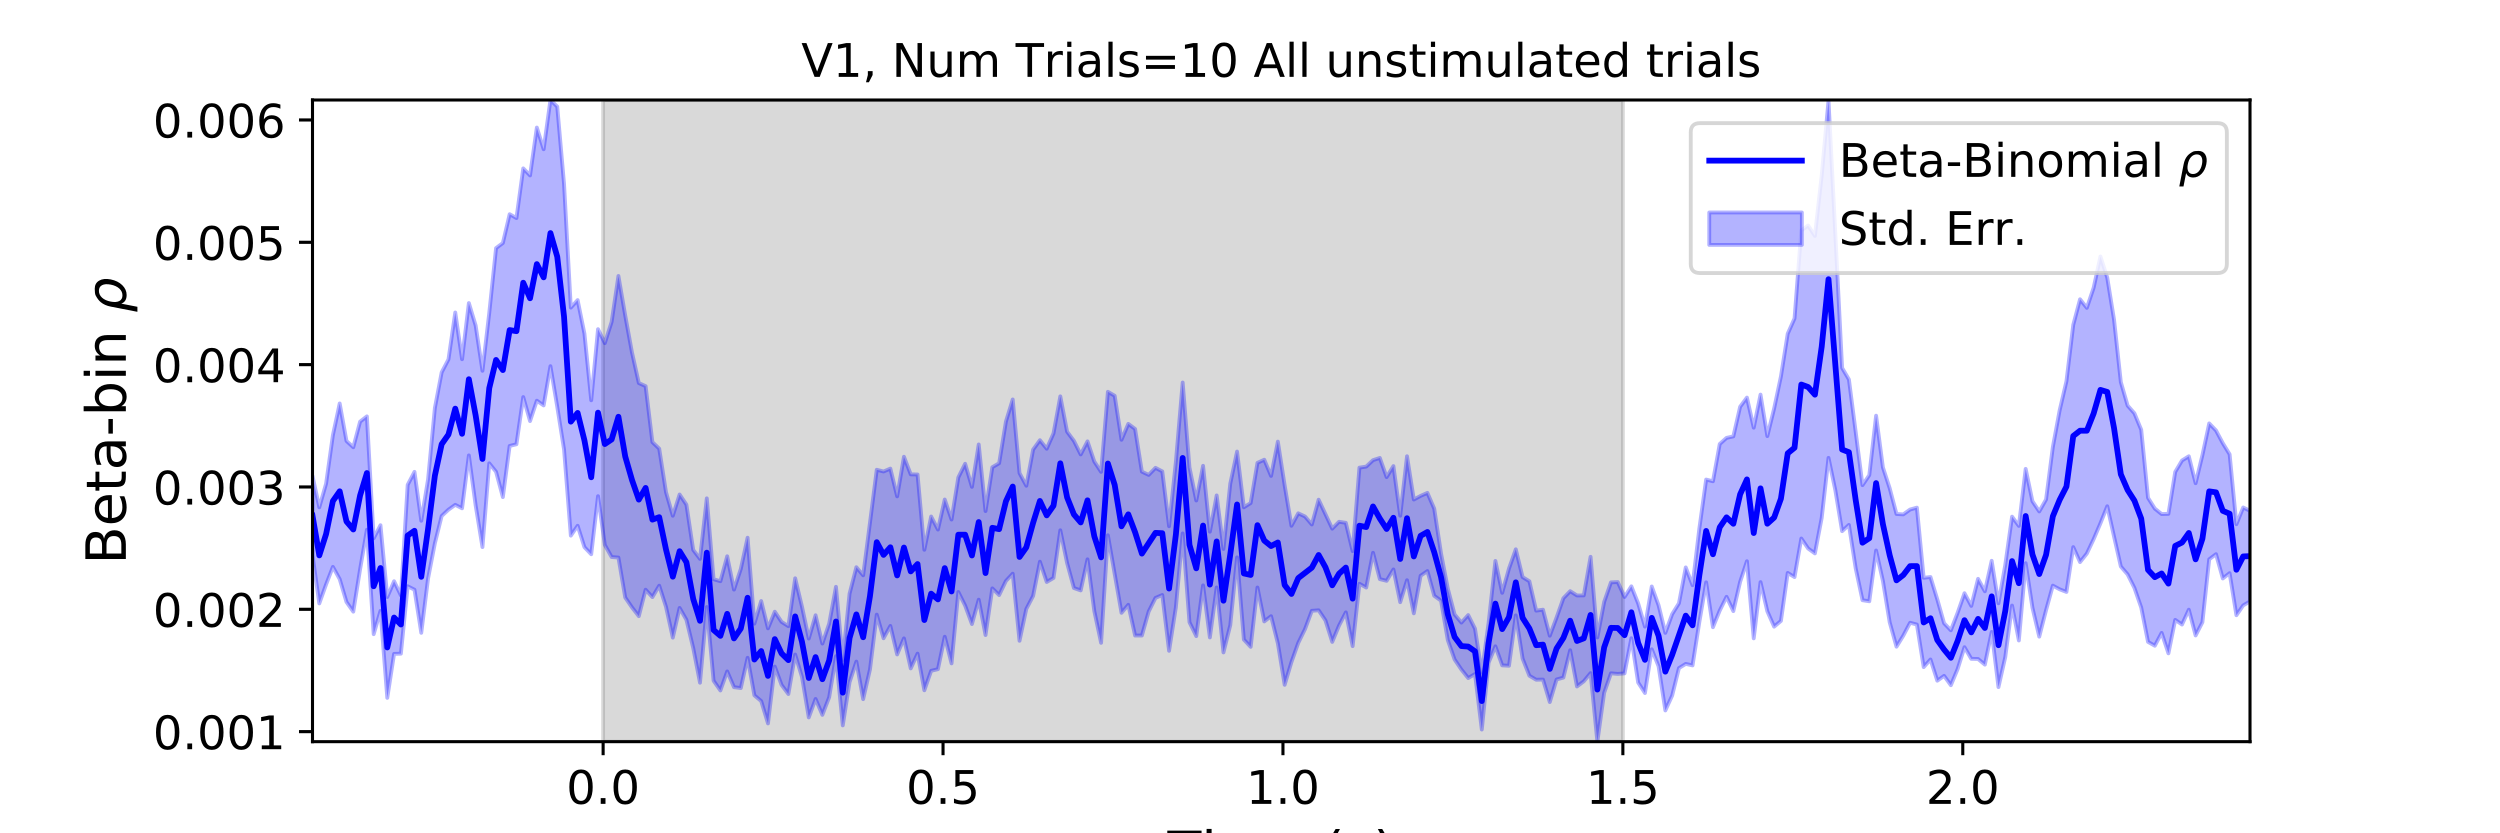 <?xml version="1.0" encoding="utf-8" standalone="no"?>
<!DOCTYPE svg PUBLIC "-//W3C//DTD SVG 1.1//EN"
  "http://www.w3.org/Graphics/SVG/1.1/DTD/svg11.dtd">
<!-- Created with matplotlib (https://matplotlib.org/) -->
<svg height="216pt" version="1.1" viewBox="0 0 648 216" width="648pt" xmlns="http://www.w3.org/2000/svg" xmlns:xlink="http://www.w3.org/1999/xlink">
 <defs>
  <style type="text/css">
*{stroke-linecap:butt;stroke-linejoin:round;}
  </style>
 </defs>
 <g id="figure_1">
  <g id="patch_1">
   <path d="M 0 216 
L 648 216 
L 648 0 
L 0 0 
z
" style="fill:#ffffff;"/>
  </g>
  <g id="axes_1">
   <g id="patch_2">
    <path d="M 81 192.24 
L 583.2 192.24 
L 583.2 25.92 
L 81 25.92 
z
" style="fill:#ffffff;"/>
   </g>
   <g id="PolyCollection_1">
    <defs>
     <path d="M 156.33 -23.76 
L 156.33 -190.08 
L 420.646 -190.08 
L 420.646 -23.76 
L 420.646 -23.76 
L 156.33 -23.76 
z
" id="m625ba9b554" style="stroke:#808080;stroke-opacity:0.3;"/>
    </defs>
    <g clip-path="url(#pb0743ddaf1)">
     <use style="fill:#808080;fill-opacity:0.3;stroke:#808080;stroke-opacity:0.3;" x="0" xlink:href="#m625ba9b554" y="216"/>
    </g>
   </g>
   <g id="PolyCollection_2">
    <defs>
     <path d="M 81 -92.626 
L 81 -72.061 
L 82.762 -59.589 
L 84.524 -64.515 
L 86.286 -69.063 
L 88.048 -65.882 
L 89.811 -59.954 
L 91.573 -57.457 
L 93.335 -68.444 
L 95.097 -78.698 
L 96.859 -51.62 
L 98.621 -57.669 
L 100.383 -35.115 
L 102.145 -46.516 
L 103.907 -46.565 
L 105.669 -64.045 
L 107.432 -63.151 
L 109.194 -51.971 
L 110.956 -66.063 
L 112.718 -75.164 
L 114.48 -82.249 
L 116.242 -83.89 
L 118.004 -85.152 
L 119.766 -84.244 
L 121.528 -97.962 
L 123.291 -84.973 
L 125.053 -74.195 
L 126.815 -95.908 
L 128.577 -93.707 
L 130.339 -87.151 
L 132.101 -100.412 
L 133.863 -100.847 
L 135.625 -113.077 
L 137.387 -106.855 
L 139.149 -112.139 
L 140.912 -110.915 
L 142.674 -121.089 
L 144.436 -110.578 
L 146.198 -99.501 
L 147.96 -77.163 
L 149.722 -79.722 
L 151.484 -74.178 
L 153.246 -72.337 
L 155.008 -87.394 
L 156.771 -74.751 
L 158.533 -71.617 
L 160.295 -71.48 
L 162.057 -61.126 
L 163.819 -58.554 
L 165.581 -56.29 
L 167.343 -63.147 
L 169.105 -61.229 
L 170.867 -64.188 
L 172.629 -58.692 
L 174.392 -50.726 
L 176.154 -58.423 
L 177.916 -55.343 
L 179.678 -48.048 
L 181.44 -39.037 
L 183.202 -58.658 
L 184.964 -39.545 
L 186.726 -37.027 
L 188.488 -41.967 
L 190.251 -37.882 
L 192.013 -37.657 
L 193.775 -45.497 
L 195.537 -35.766 
L 197.299 -34.285 
L 199.061 -28.486 
L 200.823 -43.224 
L 202.585 -38.453 
L 204.347 -36.105 
L 206.109 -46.342 
L 207.872 -40.545 
L 209.634 -30.04 
L 211.396 -34.824 
L 213.158 -30.706 
L 214.92 -35.268 
L 216.682 -45.913 
L 218.444 -27.977 
L 220.206 -39.172 
L 221.968 -44.513 
L 223.731 -34.781 
L 225.493 -42.449 
L 227.255 -56.69 
L 229.017 -50.563 
L 230.779 -53.759 
L 232.541 -46.368 
L 234.303 -50.532 
L 236.065 -42.748 
L 237.827 -46.58 
L 239.589 -37.08 
L 241.352 -42.12 
L 243.114 -42.546 
L 244.876 -50.954 
L 246.638 -44.049 
L 248.4 -62.554 
L 250.162 -59.026 
L 251.924 -54.242 
L 253.686 -60.563 
L 255.448 -51.396 
L 257.211 -63.493 
L 258.973 -61.754 
L 260.735 -65.416 
L 262.497 -67.299 
L 264.259 -49.905 
L 266.021 -58.162 
L 267.783 -61.528 
L 269.545 -70.407 
L 271.307 -65.15 
L 273.069 -66.196 
L 274.832 -78.549 
L 276.594 -70.043 
L 278.356 -63.583 
L 280.118 -62.963 
L 281.88 -71.027 
L 283.642 -57.606 
L 285.404 -49.375 
L 287.166 -77.262 
L 288.928 -67.2 
L 290.691 -57.158 
L 292.453 -59.234 
L 294.215 -51.264 
L 295.977 -51.273 
L 297.739 -57.5 
L 299.501 -61.017 
L 301.263 -61.78 
L 303.025 -47.31 
L 304.787 -58.585 
L 306.549 -77.735 
L 308.312 -54.709 
L 310.074 -51.116 
L 311.836 -64.268 
L 313.598 -50.771 
L 315.36 -63.73 
L 317.122 -46.891 
L 318.884 -53.945 
L 320.646 -71.524 
L 322.408 -50.218 
L 324.171 -48.336 
L 325.933 -63.718 
L 327.695 -54.925 
L 329.457 -56.281 
L 331.219 -49.24 
L 332.981 -38.495 
L 334.743 -44.386 
L 336.505 -49.357 
L 338.267 -52.948 
L 340.029 -57.679 
L 341.792 -57.81 
L 343.554 -55.193 
L 345.316 -49.615 
L 347.078 -53.847 
L 348.84 -57.274 
L 350.602 -48.522 
L 352.364 -64.69 
L 354.126 -63.708 
L 355.888 -72.721 
L 357.651 -65.894 
L 359.413 -65.451 
L 361.175 -68.401 
L 362.937 -59.912 
L 364.699 -65.607 
L 366.461 -57.025 
L 368.223 -66.763 
L 369.985 -67.981 
L 371.747 -61.579 
L 373.509 -60.304 
L 375.272 -50.076 
L 377.034 -45.058 
L 378.796 -42.45 
L 380.558 -40.243 
L 382.32 -41.3 
L 384.082 -26.902 
L 385.844 -44.234 
L 387.606 -48.479 
L 389.368 -43.534 
L 391.131 -43.438 
L 392.893 -56.492 
L 394.655 -45.291 
L 396.417 -40.852 
L 398.179 -39.811 
L 399.941 -39.858 
L 401.703 -34.022 
L 403.465 -39.879 
L 405.227 -40.368 
L 406.989 -47.458 
L 408.752 -38.068 
L 410.514 -39.404 
L 412.276 -41.531 
L 414.038 -23.76 
L 415.8 -36.43 
L 417.562 -41.478 
L 419.324 -41.322 
L 421.086 -41.458 
L 422.848 -50.573 
L 424.611 -39.081 
L 426.373 -36.364 
L 428.135 -47.709 
L 429.897 -43.298 
L 431.659 -31.854 
L 433.421 -35.702 
L 435.183 -42.826 
L 436.945 -43.919 
L 438.707 -43.523 
L 440.469 -54.758 
L 442.232 -65.06 
L 443.994 -53.422 
L 445.756 -57.74 
L 447.518 -61.304 
L 449.28 -57.597 
L 451.042 -65.182 
L 452.804 -70.53 
L 454.566 -50.536 
L 456.328 -65.115 
L 458.091 -57.551 
L 459.853 -53.567 
L 461.615 -55.051 
L 463.377 -67.501 
L 465.139 -66.421 
L 466.901 -76.417 
L 468.663 -73.832 
L 470.425 -72.557 
L 472.187 -81.758 
L 473.949 -97.322 
L 475.712 -88.959 
L 477.474 -78.321 
L 479.236 -79.944 
L 480.998 -68.663 
L 482.76 -60.423 
L 484.522 -60.148 
L 486.284 -73.304 
L 488.046 -65.427 
L 489.808 -54.692 
L 491.571 -48.376 
L 493.333 -51.236 
L 495.095 -54.584 
L 496.857 -54.113 
L 498.619 -43.082 
L 500.381 -45.066 
L 502.143 -39.561 
L 503.905 -40.818 
L 505.667 -38.387 
L 507.429 -42.614 
L 509.192 -48.249 
L 510.954 -45.231 
L 512.716 -45.192 
L 514.478 -43.726 
L 516.24 -52.2 
L 518.002 -37.902 
L 519.764 -45.671 
L 521.526 -59.042 
L 523.288 -49.985 
L 525.051 -70.023 
L 526.813 -58.461 
L 528.575 -50.981 
L 530.337 -57.831 
L 532.099 -64.203 
L 533.861 -63.25 
L 535.623 -62.57 
L 537.385 -74.189 
L 539.147 -70.298 
L 540.909 -72.519 
L 542.672 -76.242 
L 544.434 -80.365 
L 546.196 -84.778 
L 547.958 -76.917 
L 549.72 -69.159 
L 551.482 -67.108 
L 553.244 -63.602 
L 555.006 -58.518 
L 556.768 -49.623 
L 558.531 -48.622 
L 560.293 -51.953 
L 562.055 -46.654 
L 563.817 -55.33 
L 565.579 -54.115 
L 567.341 -57.971 
L 569.103 -51.289 
L 570.865 -54.71 
L 572.627 -71.027 
L 574.389 -72.361 
L 576.152 -66.062 
L 577.914 -67.44 
L 579.676 -56.534 
L 581.438 -59.082 
L 583.2 -60.125 
L 583.2 -83.584 
L 583.2 -83.584 
L 581.438 -84.463 
L 579.676 -80.122 
L 577.914 -98.247 
L 576.152 -101.124 
L 574.389 -104.42 
L 572.627 -106.253 
L 570.865 -98.028 
L 569.103 -90.753 
L 567.341 -97.733 
L 565.579 -96.643 
L 563.817 -93.679 
L 562.055 -82.808 
L 560.293 -82.759 
L 558.531 -84.173 
L 556.768 -86.964 
L 555.006 -104.612 
L 553.244 -108.865 
L 551.482 -110.869 
L 549.72 -116.963 
L 547.958 -133.146 
L 546.196 -144.047 
L 544.434 -149.512 
L 542.672 -141.411 
L 540.909 -136.204 
L 539.147 -138.429 
L 537.385 -131.787 
L 535.623 -117.19 
L 533.861 -109.638 
L 532.099 -100.154 
L 530.337 -86.538 
L 528.575 -83.434 
L 526.813 -86.073 
L 525.051 -94.466 
L 523.288 -79.682 
L 521.526 -82.083 
L 519.764 -69.586 
L 518.002 -59.621 
L 516.24 -70.645 
L 514.478 -62.739 
L 512.716 -65.968 
L 510.954 -58.948 
L 509.192 -62.239 
L 507.429 -57.199 
L 505.667 -52.625 
L 503.905 -54.463 
L 502.143 -60.664 
L 500.381 -66.434 
L 498.619 -66.237 
L 496.857 -84.422 
L 495.095 -83.931 
L 493.333 -82.672 
L 491.571 -82.777 
L 489.808 -89.448 
L 488.046 -94.869 
L 486.284 -108.255 
L 484.522 -92.853 
L 482.76 -90.244 
L 480.998 -104.01 
L 479.236 -117.648 
L 477.474 -120.643 
L 475.712 -155.442 
L 473.949 -189.924 
L 472.187 -170.536 
L 470.425 -154.85 
L 468.663 -157.543 
L 466.901 -156.244 
L 465.139 -133.456 
L 463.377 -129.505 
L 461.615 -118.424 
L 459.853 -110.116 
L 458.091 -102.961 
L 456.328 -113.718 
L 454.566 -105.143 
L 452.804 -112.945 
L 451.042 -110.573 
L 449.28 -102.889 
L 447.518 -102.503 
L 445.756 -100.915 
L 443.994 -91.254 
L 442.232 -91.7 
L 440.469 -79.007 
L 438.707 -64.311 
L 436.945 -68.927 
L 435.183 -59.634 
L 433.421 -56.814 
L 431.659 -51.963 
L 429.897 -59.131 
L 428.135 -63.985 
L 426.373 -53.578 
L 424.611 -59.601 
L 422.848 -64.026 
L 421.086 -61.265 
L 419.324 -65.133 
L 417.562 -65.048 
L 415.8 -59.993 
L 414.038 -50.775 
L 412.276 -71.675 
L 410.514 -61.673 
L 408.752 -61.654 
L 406.989 -62.772 
L 405.227 -60.939 
L 403.465 -55.938 
L 401.703 -51.224 
L 399.941 -57.971 
L 398.179 -57.722 
L 396.417 -65.336 
L 394.655 -66.413 
L 392.893 -73.625 
L 391.131 -68.647 
L 389.368 -62.343 
L 387.606 -70.604 
L 385.844 -54.553 
L 384.082 -41.663 
L 382.32 -53.047 
L 380.558 -56.574 
L 378.796 -54.624 
L 377.034 -56.733 
L 375.272 -63.44 
L 373.509 -72.608 
L 371.747 -84.173 
L 369.985 -88.249 
L 368.223 -87.466 
L 366.461 -86.521 
L 364.699 -97.745 
L 362.937 -82.327 
L 361.175 -95.188 
L 359.413 -92.332 
L 357.651 -97.302 
L 355.888 -96.726 
L 354.126 -95.059 
L 352.364 -94.79 
L 350.602 -73.143 
L 348.84 -80.485 
L 347.078 -80.756 
L 345.316 -78.969 
L 343.554 -82.729 
L 341.792 -86.481 
L 340.029 -80.058 
L 338.267 -82.12 
L 336.505 -82.95 
L 334.743 -79.715 
L 332.981 -90.212 
L 331.219 -101.532 
L 329.457 -92.644 
L 327.695 -96.845 
L 325.933 -96.031 
L 324.171 -85.611 
L 322.408 -84.506 
L 320.646 -98.954 
L 318.884 -90.623 
L 317.122 -73.712 
L 315.36 -87.588 
L 313.598 -78.186 
L 311.836 -95.268 
L 310.074 -86.269 
L 308.312 -94.823 
L 306.549 -116.855 
L 304.787 -96.306 
L 303.025 -79.59 
L 301.263 -93.81 
L 299.501 -94.74 
L 297.739 -92.907 
L 295.977 -93.745 
L 294.215 -104.816 
L 292.453 -106.128 
L 290.691 -102.008 
L 288.928 -113.411 
L 287.166 -114.447 
L 285.404 -93.692 
L 283.642 -96.379 
L 281.88 -101.6 
L 280.118 -98.21 
L 278.356 -101.731 
L 276.594 -104.105 
L 274.832 -113.268 
L 273.069 -103.669 
L 271.307 -99.687 
L 269.545 -101.902 
L 267.783 -99.471 
L 266.021 -90.094 
L 264.259 -93.373 
L 262.497 -112.463 
L 260.735 -106.729 
L 258.973 -95.928 
L 257.211 -94.896 
L 255.448 -83.531 
L 253.686 -100.802 
L 251.924 -89.806 
L 250.162 -95.796 
L 248.4 -92.259 
L 246.638 -81.333 
L 244.876 -86.528 
L 243.114 -78.738 
L 241.352 -82.121 
L 239.589 -73.498 
L 237.827 -93.016 
L 236.065 -93.047 
L 234.303 -97.611 
L 232.541 -87.347 
L 230.779 -94.538 
L 229.017 -93.787 
L 227.255 -94.238 
L 225.493 -80.489 
L 223.731 -66.879 
L 221.968 -68.977 
L 220.206 -62.119 
L 218.444 -44.95 
L 216.682 -63.901 
L 214.92 -54.358 
L 213.158 -49.194 
L 211.396 -56.524 
L 209.634 -50.484 
L 207.872 -58.76 
L 206.109 -66.111 
L 204.347 -53.692 
L 202.585 -54.808 
L 200.823 -57.45 
L 199.061 -53.131 
L 197.299 -60.212 
L 195.537 -54.341 
L 193.775 -76.623 
L 192.013 -68.521 
L 190.251 -63.175 
L 188.488 -71.818 
L 186.726 -65.351 
L 184.964 -65.866 
L 183.202 -86.828 
L 181.44 -71.135 
L 179.678 -73.47 
L 177.916 -85.198 
L 176.154 -87.829 
L 174.392 -82.32 
L 172.629 -88.424 
L 170.867 -99.706 
L 169.105 -101.397 
L 167.343 -115.911 
L 165.581 -116.71 
L 163.819 -124.59 
L 162.057 -134.232 
L 160.295 -144.467 
L 158.533 -132.568 
L 156.771 -127.054 
L 155.008 -130.679 
L 153.246 -112.247 
L 151.484 -129.535 
L 149.722 -138.216 
L 147.96 -136.264 
L 146.198 -168.335 
L 144.436 -188.369 
L 142.674 -190.08 
L 140.912 -177.315 
L 139.149 -182.937 
L 137.387 -170.527 
L 135.625 -172.354 
L 133.863 -159.475 
L 132.101 -160.478 
L 130.339 -153.008 
L 128.577 -151.689 
L 126.815 -134.889 
L 125.053 -119.891 
L 123.291 -131.622 
L 121.528 -137.445 
L 119.766 -122.886 
L 118.004 -135.005 
L 116.242 -122.85 
L 114.48 -119.491 
L 112.718 -110.252 
L 110.956 -91.777 
L 109.194 -81.018 
L 107.432 -93.696 
L 105.669 -90.332 
L 103.907 -61.685 
L 102.145 -65.342 
L 100.383 -61.249 
L 98.621 -79.865 
L 96.859 -76.466 
L 95.097 -108.075 
L 93.335 -106.708 
L 91.573 -100.07 
L 89.811 -101.704 
L 88.048 -111.423 
L 86.286 -103.216 
L 84.524 -90.646 
L 82.762 -84.5 
L 81 -92.626 
z
" id="mc247a74cbd" style="stroke:#0000ff;stroke-opacity:0.3;"/>
    </defs>
    <g clip-path="url(#pb0743ddaf1)">
     <use style="fill:#0000ff;fill-opacity:0.3;stroke:#0000ff;stroke-opacity:0.3;" x="0" xlink:href="#mc247a74cbd" y="216"/>
    </g>
   </g>
   <g id="matplotlib.axis_1">
    <g id="xtick_1">
     <g id="line2d_1">
      <defs>
       <path d="M 0 0 
L 0 3.5 
" id="mfebbd37975" style="stroke:#000000;stroke-width:0.8;"/>
      </defs>
      <g>
       <use style="stroke:#000000;stroke-width:0.8;" x="156.33" xlink:href="#mfebbd37975" y="192.24"/>
      </g>
     </g>
     <g id="text_1">
      <!-- 0.0 -->
      <defs>
       <path d="M 31.781 66.406 
Q 24.172 66.406 20.328 58.906 
Q 16.5 51.422 16.5 36.375 
Q 16.5 21.391 20.328 13.891 
Q 24.172 6.391 31.781 6.391 
Q 39.453 6.391 43.281 13.891 
Q 47.125 21.391 47.125 36.375 
Q 47.125 51.422 43.281 58.906 
Q 39.453 66.406 31.781 66.406 
z
M 31.781 74.219 
Q 44.047 74.219 50.516 64.516 
Q 56.984 54.828 56.984 36.375 
Q 56.984 17.969 50.516 8.266 
Q 44.047 -1.422 31.781 -1.422 
Q 19.531 -1.422 13.062 8.266 
Q 6.594 17.969 6.594 36.375 
Q 6.594 54.828 13.062 64.516 
Q 19.531 74.219 31.781 74.219 
z
" id="DejaVuSans-48"/>
       <path d="M 10.688 12.406 
L 21 12.406 
L 21 0 
L 10.688 0 
z
" id="DejaVuSans-46"/>
      </defs>
      <g transform="translate(146.788 208.358)scale(0.12 -0.12)">
       <use xlink:href="#DejaVuSans-48"/>
       <use x="63.623" xlink:href="#DejaVuSans-46"/>
       <use x="95.41" xlink:href="#DejaVuSans-48"/>
      </g>
     </g>
    </g>
    <g id="xtick_2">
     <g id="line2d_2">
      <g>
       <use style="stroke:#000000;stroke-width:0.8;" x="244.435" xlink:href="#mfebbd37975" y="192.24"/>
      </g>
     </g>
     <g id="text_2">
      <!-- 0.5 -->
      <defs>
       <path d="M 10.797 72.906 
L 49.516 72.906 
L 49.516 64.594 
L 19.828 64.594 
L 19.828 46.734 
Q 21.969 47.469 24.109 47.828 
Q 26.266 48.188 28.422 48.188 
Q 40.625 48.188 47.75 41.5 
Q 54.891 34.812 54.891 23.391 
Q 54.891 11.625 47.562 5.094 
Q 40.234 -1.422 26.906 -1.422 
Q 22.312 -1.422 17.547 -0.641 
Q 12.797 0.141 7.719 1.703 
L 7.719 11.625 
Q 12.109 9.234 16.797 8.062 
Q 21.484 6.891 26.703 6.891 
Q 35.156 6.891 40.078 11.328 
Q 45.016 15.766 45.016 23.391 
Q 45.016 31 40.078 35.438 
Q 35.156 39.891 26.703 39.891 
Q 22.75 39.891 18.812 39.016 
Q 14.891 38.141 10.797 36.281 
z
" id="DejaVuSans-53"/>
      </defs>
      <g transform="translate(234.893 208.358)scale(0.12 -0.12)">
       <use xlink:href="#DejaVuSans-48"/>
       <use x="63.623" xlink:href="#DejaVuSans-46"/>
       <use x="95.41" xlink:href="#DejaVuSans-53"/>
      </g>
     </g>
    </g>
    <g id="xtick_3">
     <g id="line2d_3">
      <g>
       <use style="stroke:#000000;stroke-width:0.8;" x="332.541" xlink:href="#mfebbd37975" y="192.24"/>
      </g>
     </g>
     <g id="text_3">
      <!-- 1.0 -->
      <defs>
       <path d="M 12.406 8.297 
L 28.516 8.297 
L 28.516 63.922 
L 10.984 60.406 
L 10.984 69.391 
L 28.422 72.906 
L 38.281 72.906 
L 38.281 8.297 
L 54.391 8.297 
L 54.391 0 
L 12.406 0 
z
" id="DejaVuSans-49"/>
      </defs>
      <g transform="translate(322.999 208.358)scale(0.12 -0.12)">
       <use xlink:href="#DejaVuSans-49"/>
       <use x="63.623" xlink:href="#DejaVuSans-46"/>
       <use x="95.41" xlink:href="#DejaVuSans-48"/>
      </g>
     </g>
    </g>
    <g id="xtick_4">
     <g id="line2d_4">
      <g>
       <use style="stroke:#000000;stroke-width:0.8;" x="420.646" xlink:href="#mfebbd37975" y="192.24"/>
      </g>
     </g>
     <g id="text_4">
      <!-- 1.5 -->
      <g transform="translate(411.104 208.358)scale(0.12 -0.12)">
       <use xlink:href="#DejaVuSans-49"/>
       <use x="63.623" xlink:href="#DejaVuSans-46"/>
       <use x="95.41" xlink:href="#DejaVuSans-53"/>
      </g>
     </g>
    </g>
    <g id="xtick_5">
     <g id="line2d_5">
      <g>
       <use style="stroke:#000000;stroke-width:0.8;" x="508.751" xlink:href="#mfebbd37975" y="192.24"/>
      </g>
     </g>
     <g id="text_5">
      <!-- 2.0 -->
      <defs>
       <path d="M 19.188 8.297 
L 53.609 8.297 
L 53.609 0 
L 7.328 0 
L 7.328 8.297 
Q 12.938 14.109 22.625 23.891 
Q 32.328 33.688 34.812 36.531 
Q 39.547 41.844 41.422 45.531 
Q 43.312 49.219 43.312 52.781 
Q 43.312 58.594 39.234 62.25 
Q 35.156 65.922 28.609 65.922 
Q 23.969 65.922 18.812 64.312 
Q 13.672 62.703 7.812 59.422 
L 7.812 69.391 
Q 13.766 71.781 18.938 73 
Q 24.125 74.219 28.422 74.219 
Q 39.75 74.219 46.484 68.547 
Q 53.219 62.891 53.219 53.422 
Q 53.219 48.922 51.531 44.891 
Q 49.859 40.875 45.406 35.406 
Q 44.188 33.984 37.641 27.219 
Q 31.109 20.453 19.188 8.297 
z
" id="DejaVuSans-50"/>
      </defs>
      <g transform="translate(499.209 208.358)scale(0.12 -0.12)">
       <use xlink:href="#DejaVuSans-50"/>
       <use x="63.623" xlink:href="#DejaVuSans-46"/>
       <use x="95.41" xlink:href="#DejaVuSans-48"/>
      </g>
     </g>
    </g>
    <g id="text_6">
     <!-- Time (s) -->
     <defs>
      <path d="M -0.297 72.906 
L 61.375 72.906 
L 61.375 64.594 
L 35.5 64.594 
L 35.5 0 
L 25.594 0 
L 25.594 64.594 
L -0.297 64.594 
z
" id="DejaVuSans-84"/>
      <path d="M 9.422 54.688 
L 18.406 54.688 
L 18.406 0 
L 9.422 0 
z
M 9.422 75.984 
L 18.406 75.984 
L 18.406 64.594 
L 9.422 64.594 
z
" id="DejaVuSans-105"/>
      <path d="M 52 44.188 
Q 55.375 50.25 60.062 53.125 
Q 64.75 56 71.094 56 
Q 79.641 56 84.281 50.016 
Q 88.922 44.047 88.922 33.016 
L 88.922 0 
L 79.891 0 
L 79.891 32.719 
Q 79.891 40.578 77.094 44.375 
Q 74.312 48.188 68.609 48.188 
Q 61.625 48.188 57.562 43.547 
Q 53.516 38.922 53.516 30.906 
L 53.516 0 
L 44.484 0 
L 44.484 32.719 
Q 44.484 40.625 41.703 44.406 
Q 38.922 48.188 33.109 48.188 
Q 26.219 48.188 22.156 43.531 
Q 18.109 38.875 18.109 30.906 
L 18.109 0 
L 9.078 0 
L 9.078 54.688 
L 18.109 54.688 
L 18.109 46.188 
Q 21.188 51.219 25.484 53.609 
Q 29.781 56 35.688 56 
Q 41.656 56 45.828 52.969 
Q 50 49.953 52 44.188 
z
" id="DejaVuSans-109"/>
      <path d="M 56.203 29.594 
L 56.203 25.203 
L 14.891 25.203 
Q 15.484 15.922 20.484 11.062 
Q 25.484 6.203 34.422 6.203 
Q 39.594 6.203 44.453 7.469 
Q 49.312 8.734 54.109 11.281 
L 54.109 2.781 
Q 49.266 0.734 44.188 -0.344 
Q 39.109 -1.422 33.891 -1.422 
Q 20.797 -1.422 13.156 6.188 
Q 5.516 13.812 5.516 26.812 
Q 5.516 40.234 12.766 48.109 
Q 20.016 56 32.328 56 
Q 43.359 56 49.781 48.891 
Q 56.203 41.797 56.203 29.594 
z
M 47.219 32.234 
Q 47.125 39.594 43.094 43.984 
Q 39.062 48.391 32.422 48.391 
Q 24.906 48.391 20.391 44.141 
Q 15.875 39.891 15.188 32.172 
z
" id="DejaVuSans-101"/>
      <path id="DejaVuSans-32"/>
      <path d="M 31 75.875 
Q 24.469 64.656 21.281 53.656 
Q 18.109 42.672 18.109 31.391 
Q 18.109 20.125 21.312 9.062 
Q 24.516 -2 31 -13.188 
L 23.188 -13.188 
Q 15.875 -1.703 12.234 9.375 
Q 8.594 20.453 8.594 31.391 
Q 8.594 42.281 12.203 53.312 
Q 15.828 64.359 23.188 75.875 
z
" id="DejaVuSans-40"/>
      <path d="M 44.281 53.078 
L 44.281 44.578 
Q 40.484 46.531 36.375 47.5 
Q 32.281 48.484 27.875 48.484 
Q 21.188 48.484 17.844 46.438 
Q 14.5 44.391 14.5 40.281 
Q 14.5 37.156 16.891 35.375 
Q 19.281 33.594 26.516 31.984 
L 29.594 31.297 
Q 39.156 29.25 43.188 25.516 
Q 47.219 21.781 47.219 15.094 
Q 47.219 7.469 41.188 3.016 
Q 35.156 -1.422 24.609 -1.422 
Q 20.219 -1.422 15.453 -0.562 
Q 10.688 0.297 5.422 2 
L 5.422 11.281 
Q 10.406 8.688 15.234 7.391 
Q 20.062 6.109 24.812 6.109 
Q 31.156 6.109 34.562 8.281 
Q 37.984 10.453 37.984 14.406 
Q 37.984 18.062 35.516 20.016 
Q 33.062 21.969 24.703 23.781 
L 21.578 24.516 
Q 13.234 26.266 9.516 29.906 
Q 5.812 33.547 5.812 39.891 
Q 5.812 47.609 11.281 51.797 
Q 16.75 56 26.812 56 
Q 31.781 56 36.172 55.266 
Q 40.578 54.547 44.281 53.078 
z
" id="DejaVuSans-115"/>
      <path d="M 8.016 75.875 
L 15.828 75.875 
Q 23.141 64.359 26.781 53.312 
Q 30.422 42.281 30.422 31.391 
Q 30.422 20.453 26.781 9.375 
Q 23.141 -1.703 15.828 -13.188 
L 8.016 -13.188 
Q 14.5 -2 17.703 9.062 
Q 20.906 20.125 20.906 31.391 
Q 20.906 42.672 17.703 53.656 
Q 14.5 64.656 8.016 75.875 
z
" id="DejaVuSans-41"/>
     </defs>
     <g transform="translate(302.605 225.796)scale(0.144 -0.144)">
      <use xlink:href="#DejaVuSans-84"/>
      <use x="61.037" xlink:href="#DejaVuSans-105"/>
      <use x="88.82" xlink:href="#DejaVuSans-109"/>
      <use x="186.232" xlink:href="#DejaVuSans-101"/>
      <use x="247.756" xlink:href="#DejaVuSans-32"/>
      <use x="279.543" xlink:href="#DejaVuSans-40"/>
      <use x="318.557" xlink:href="#DejaVuSans-115"/>
      <use x="370.656" xlink:href="#DejaVuSans-41"/>
     </g>
    </g>
   </g>
   <g id="matplotlib.axis_2">
    <g id="ytick_1">
     <g id="line2d_6">
      <defs>
       <path d="M 0 0 
L -3.5 0 
" id="m2dff0fe5fc" style="stroke:#000000;stroke-width:0.8;"/>
      </defs>
      <g>
       <use style="stroke:#000000;stroke-width:0.8;" x="81" xlink:href="#m2dff0fe5fc" y="189.637"/>
      </g>
     </g>
     <g id="text_7">
      <!-- 0.001 -->
      <g transform="translate(39.646 194.196)scale(0.12 -0.12)">
       <use xlink:href="#DejaVuSans-48"/>
       <use x="63.623" xlink:href="#DejaVuSans-46"/>
       <use x="95.41" xlink:href="#DejaVuSans-48"/>
       <use x="159.033" xlink:href="#DejaVuSans-48"/>
       <use x="222.656" xlink:href="#DejaVuSans-49"/>
      </g>
     </g>
    </g>
    <g id="ytick_2">
     <g id="line2d_7">
      <g>
       <use style="stroke:#000000;stroke-width:0.8;" x="81" xlink:href="#m2dff0fe5fc" y="157.929"/>
      </g>
     </g>
     <g id="text_8">
      <!-- 0.002 -->
      <g transform="translate(39.646 162.488)scale(0.12 -0.12)">
       <use xlink:href="#DejaVuSans-48"/>
       <use x="63.623" xlink:href="#DejaVuSans-46"/>
       <use x="95.41" xlink:href="#DejaVuSans-48"/>
       <use x="159.033" xlink:href="#DejaVuSans-48"/>
       <use x="222.656" xlink:href="#DejaVuSans-50"/>
      </g>
     </g>
    </g>
    <g id="ytick_3">
     <g id="line2d_8">
      <g>
       <use style="stroke:#000000;stroke-width:0.8;" x="81" xlink:href="#m2dff0fe5fc" y="126.221"/>
      </g>
     </g>
     <g id="text_9">
      <!-- 0.003 -->
      <defs>
       <path d="M 40.578 39.312 
Q 47.656 37.797 51.625 33 
Q 55.609 28.219 55.609 21.188 
Q 55.609 10.406 48.188 4.484 
Q 40.766 -1.422 27.094 -1.422 
Q 22.516 -1.422 17.656 -0.516 
Q 12.797 0.391 7.625 2.203 
L 7.625 11.719 
Q 11.719 9.328 16.594 8.109 
Q 21.484 6.891 26.812 6.891 
Q 36.078 6.891 40.938 10.547 
Q 45.797 14.203 45.797 21.188 
Q 45.797 27.641 41.281 31.266 
Q 36.766 34.906 28.719 34.906 
L 20.219 34.906 
L 20.219 43.016 
L 29.109 43.016 
Q 36.375 43.016 40.234 45.922 
Q 44.094 48.828 44.094 54.297 
Q 44.094 59.906 40.109 62.906 
Q 36.141 65.922 28.719 65.922 
Q 24.656 65.922 20.016 65.031 
Q 15.375 64.156 9.812 62.312 
L 9.812 71.094 
Q 15.438 72.656 20.344 73.438 
Q 25.25 74.219 29.594 74.219 
Q 40.828 74.219 47.359 69.109 
Q 53.906 64.016 53.906 55.328 
Q 53.906 49.266 50.438 45.094 
Q 46.969 40.922 40.578 39.312 
z
" id="DejaVuSans-51"/>
      </defs>
      <g transform="translate(39.646 130.78)scale(0.12 -0.12)">
       <use xlink:href="#DejaVuSans-48"/>
       <use x="63.623" xlink:href="#DejaVuSans-46"/>
       <use x="95.41" xlink:href="#DejaVuSans-48"/>
       <use x="159.033" xlink:href="#DejaVuSans-48"/>
       <use x="222.656" xlink:href="#DejaVuSans-51"/>
      </g>
     </g>
    </g>
    <g id="ytick_4">
     <g id="line2d_9">
      <g>
       <use style="stroke:#000000;stroke-width:0.8;" x="81" xlink:href="#m2dff0fe5fc" y="94.513"/>
      </g>
     </g>
     <g id="text_10">
      <!-- 0.004 -->
      <defs>
       <path d="M 37.797 64.312 
L 12.891 25.391 
L 37.797 25.391 
z
M 35.203 72.906 
L 47.609 72.906 
L 47.609 25.391 
L 58.016 25.391 
L 58.016 17.188 
L 47.609 17.188 
L 47.609 0 
L 37.797 0 
L 37.797 17.188 
L 4.891 17.188 
L 4.891 26.703 
z
" id="DejaVuSans-52"/>
      </defs>
      <g transform="translate(39.646 99.072)scale(0.12 -0.12)">
       <use xlink:href="#DejaVuSans-48"/>
       <use x="63.623" xlink:href="#DejaVuSans-46"/>
       <use x="95.41" xlink:href="#DejaVuSans-48"/>
       <use x="159.033" xlink:href="#DejaVuSans-48"/>
       <use x="222.656" xlink:href="#DejaVuSans-52"/>
      </g>
     </g>
    </g>
    <g id="ytick_5">
     <g id="line2d_10">
      <g>
       <use style="stroke:#000000;stroke-width:0.8;" x="81" xlink:href="#m2dff0fe5fc" y="62.805"/>
      </g>
     </g>
     <g id="text_11">
      <!-- 0.005 -->
      <g transform="translate(39.646 67.364)scale(0.12 -0.12)">
       <use xlink:href="#DejaVuSans-48"/>
       <use x="63.623" xlink:href="#DejaVuSans-46"/>
       <use x="95.41" xlink:href="#DejaVuSans-48"/>
       <use x="159.033" xlink:href="#DejaVuSans-48"/>
       <use x="222.656" xlink:href="#DejaVuSans-53"/>
      </g>
     </g>
    </g>
    <g id="ytick_6">
     <g id="line2d_11">
      <g>
       <use style="stroke:#000000;stroke-width:0.8;" x="81" xlink:href="#m2dff0fe5fc" y="31.097"/>
      </g>
     </g>
     <g id="text_12">
      <!-- 0.006 -->
      <defs>
       <path d="M 33.016 40.375 
Q 26.375 40.375 22.484 35.828 
Q 18.609 31.297 18.609 23.391 
Q 18.609 15.531 22.484 10.953 
Q 26.375 6.391 33.016 6.391 
Q 39.656 6.391 43.531 10.953 
Q 47.406 15.531 47.406 23.391 
Q 47.406 31.297 43.531 35.828 
Q 39.656 40.375 33.016 40.375 
z
M 52.594 71.297 
L 52.594 62.312 
Q 48.875 64.062 45.094 64.984 
Q 41.312 65.922 37.594 65.922 
Q 27.828 65.922 22.672 59.328 
Q 17.531 52.734 16.797 39.406 
Q 19.672 43.656 24.016 45.922 
Q 28.375 48.188 33.594 48.188 
Q 44.578 48.188 50.953 41.516 
Q 57.328 34.859 57.328 23.391 
Q 57.328 12.156 50.688 5.359 
Q 44.047 -1.422 33.016 -1.422 
Q 20.359 -1.422 13.672 8.266 
Q 6.984 17.969 6.984 36.375 
Q 6.984 53.656 15.188 63.938 
Q 23.391 74.219 37.203 74.219 
Q 40.922 74.219 44.703 73.484 
Q 48.484 72.75 52.594 71.297 
z
" id="DejaVuSans-54"/>
      </defs>
      <g transform="translate(39.646 35.656)scale(0.12 -0.12)">
       <use xlink:href="#DejaVuSans-48"/>
       <use x="63.623" xlink:href="#DejaVuSans-46"/>
       <use x="95.41" xlink:href="#DejaVuSans-48"/>
       <use x="159.033" xlink:href="#DejaVuSans-48"/>
       <use x="222.656" xlink:href="#DejaVuSans-54"/>
      </g>
     </g>
    </g>
    <g id="text_13">
     <!-- Beta-bin $\rho$ -->
     <defs>
      <path d="M 19.672 34.812 
L 19.672 8.109 
L 35.5 8.109 
Q 43.453 8.109 47.281 11.406 
Q 51.125 14.703 51.125 21.484 
Q 51.125 28.328 47.281 31.562 
Q 43.453 34.812 35.5 34.812 
z
M 19.672 64.797 
L 19.672 42.828 
L 34.281 42.828 
Q 41.5 42.828 45.031 45.531 
Q 48.578 48.25 48.578 53.812 
Q 48.578 59.328 45.031 62.062 
Q 41.5 64.797 34.281 64.797 
z
M 9.812 72.906 
L 35.016 72.906 
Q 46.297 72.906 52.391 68.219 
Q 58.5 63.531 58.5 54.891 
Q 58.5 48.188 55.375 44.234 
Q 52.25 40.281 46.188 39.312 
Q 53.469 37.75 57.5 32.781 
Q 61.531 27.828 61.531 20.406 
Q 61.531 10.641 54.891 5.312 
Q 48.25 0 35.984 0 
L 9.812 0 
z
" id="DejaVuSans-66"/>
      <path d="M 18.312 70.219 
L 18.312 54.688 
L 36.812 54.688 
L 36.812 47.703 
L 18.312 47.703 
L 18.312 18.016 
Q 18.312 11.328 20.141 9.422 
Q 21.969 7.516 27.594 7.516 
L 36.812 7.516 
L 36.812 0 
L 27.594 0 
Q 17.188 0 13.234 3.875 
Q 9.281 7.766 9.281 18.016 
L 9.281 47.703 
L 2.688 47.703 
L 2.688 54.688 
L 9.281 54.688 
L 9.281 70.219 
z
" id="DejaVuSans-116"/>
      <path d="M 34.281 27.484 
Q 23.391 27.484 19.188 25 
Q 14.984 22.516 14.984 16.5 
Q 14.984 11.719 18.141 8.906 
Q 21.297 6.109 26.703 6.109 
Q 34.188 6.109 38.703 11.406 
Q 43.219 16.703 43.219 25.484 
L 43.219 27.484 
z
M 52.203 31.203 
L 52.203 0 
L 43.219 0 
L 43.219 8.297 
Q 40.141 3.328 35.547 0.953 
Q 30.953 -1.422 24.312 -1.422 
Q 15.922 -1.422 10.953 3.297 
Q 6 8.016 6 15.922 
Q 6 25.141 12.172 29.828 
Q 18.359 34.516 30.609 34.516 
L 43.219 34.516 
L 43.219 35.406 
Q 43.219 41.609 39.141 45 
Q 35.062 48.391 27.688 48.391 
Q 23 48.391 18.547 47.266 
Q 14.109 46.141 10.016 43.891 
L 10.016 52.203 
Q 14.938 54.109 19.578 55.047 
Q 24.219 56 28.609 56 
Q 40.484 56 46.344 49.844 
Q 52.203 43.703 52.203 31.203 
z
" id="DejaVuSans-97"/>
      <path d="M 4.891 31.391 
L 31.203 31.391 
L 31.203 23.391 
L 4.891 23.391 
z
" id="DejaVuSans-45"/>
      <path d="M 48.688 27.297 
Q 48.688 37.203 44.609 42.844 
Q 40.531 48.484 33.406 48.484 
Q 26.266 48.484 22.188 42.844 
Q 18.109 37.203 18.109 27.297 
Q 18.109 17.391 22.188 11.75 
Q 26.266 6.109 33.406 6.109 
Q 40.531 6.109 44.609 11.75 
Q 48.688 17.391 48.688 27.297 
z
M 18.109 46.391 
Q 20.953 51.266 25.266 53.625 
Q 29.594 56 35.594 56 
Q 45.562 56 51.781 48.094 
Q 58.016 40.188 58.016 27.297 
Q 58.016 14.406 51.781 6.484 
Q 45.562 -1.422 35.594 -1.422 
Q 29.594 -1.422 25.266 0.953 
Q 20.953 3.328 18.109 8.203 
L 18.109 0 
L 9.078 0 
L 9.078 75.984 
L 18.109 75.984 
z
" id="DejaVuSans-98"/>
      <path d="M 54.891 33.016 
L 54.891 0 
L 45.906 0 
L 45.906 32.719 
Q 45.906 40.484 42.875 44.328 
Q 39.844 48.188 33.797 48.188 
Q 26.516 48.188 22.312 43.547 
Q 18.109 38.922 18.109 30.906 
L 18.109 0 
L 9.078 0 
L 9.078 54.688 
L 18.109 54.688 
L 18.109 46.188 
Q 21.344 51.125 25.703 53.562 
Q 30.078 56 35.797 56 
Q 45.219 56 50.047 50.172 
Q 54.891 44.344 54.891 33.016 
z
" id="DejaVuSans-110"/>
      <path d="M 18.797 44.922 
Q 22.703 49.906 30.953 54.297 
Q 34.188 56 43.062 56 
Q 53.031 56 57.719 48.094 
Q 62.406 40.188 59.906 27.297 
Q 57.375 14.406 49.609 6.484 
Q 41.844 -1.422 31.891 -1.422 
Q 25.875 -1.422 22.016 0.984 
Q 18.172 3.328 16.312 8.203 
L 10.641 -20.797 
L 1.609 -20.797 
L 10.891 26.812 
Q 13.094 38.094 18.797 44.922 
z
M 50.594 27.297 
Q 52.484 37.203 49.516 42.875 
Q 46.531 48.484 39.406 48.484 
Q 32.281 48.484 27.094 42.875 
Q 21.922 37.203 20.016 27.297 
Q 18.062 17.391 21.047 11.719 
Q 24.031 6.109 31.156 6.109 
Q 38.281 6.109 43.453 11.719 
Q 48.641 17.391 50.594 27.297 
z
" id="DejaVuSans-Oblique-961"/>
     </defs>
     <g transform="translate(32.622 146.304)rotate(-90)scale(0.144 -0.144)">
      <use transform="translate(0 0.016)" xlink:href="#DejaVuSans-66"/>
      <use transform="translate(68.604 0.016)" xlink:href="#DejaVuSans-101"/>
      <use transform="translate(130.127 0.016)" xlink:href="#DejaVuSans-116"/>
      <use transform="translate(169.336 0.016)" xlink:href="#DejaVuSans-97"/>
      <use transform="translate(230.615 0.016)" xlink:href="#DejaVuSans-45"/>
      <use transform="translate(266.699 0.016)" xlink:href="#DejaVuSans-98"/>
      <use transform="translate(330.176 0.016)" xlink:href="#DejaVuSans-105"/>
      <use transform="translate(357.959 0.016)" xlink:href="#DejaVuSans-110"/>
      <use transform="translate(421.338 0.016)" xlink:href="#DejaVuSans-32"/>
      <use transform="translate(453.125 0.016)" xlink:href="#DejaVuSans-Oblique-961"/>
     </g>
    </g>
   </g>
   <g id="line2d_12">
    <path clip-path="url(#pb0743ddaf1)" d="M 81 133.656 
L 82.762 143.955 
L 84.524 138.42 
L 86.286 129.861 
L 88.048 127.347 
L 89.811 135.171 
L 91.573 137.237 
L 93.335 128.424 
L 95.097 122.614 
L 96.859 151.957 
L 98.621 147.233 
L 100.383 167.818 
L 102.145 160.071 
L 103.907 161.875 
L 105.669 138.811 
L 107.432 137.576 
L 109.194 149.505 
L 110.956 137.08 
L 112.718 123.292 
L 114.48 115.13 
L 116.242 112.63 
L 118.004 105.922 
L 119.766 112.435 
L 121.528 98.297 
L 123.291 107.703 
L 125.053 118.957 
L 126.815 100.602 
L 128.577 93.302 
L 130.339 95.92 
L 132.101 85.555 
L 133.863 85.839 
L 135.625 73.285 
L 137.387 77.309 
L 139.149 68.462 
L 140.912 71.885 
L 142.674 60.416 
L 144.436 66.527 
L 146.198 82.082 
L 147.96 109.287 
L 149.722 107.031 
L 151.484 114.143 
L 153.246 123.708 
L 155.008 106.964 
L 156.771 115.097 
L 158.533 113.908 
L 160.295 108.026 
L 162.057 118.321 
L 163.819 124.428 
L 165.581 129.5 
L 167.343 126.471 
L 169.105 134.687 
L 170.867 134.053 
L 172.629 142.442 
L 174.392 149.477 
L 176.154 142.874 
L 177.916 145.73 
L 179.678 155.241 
L 181.44 160.914 
L 183.202 143.257 
L 184.964 163.295 
L 186.726 164.811 
L 188.488 159.108 
L 190.251 165.472 
L 192.013 162.911 
L 193.775 154.94 
L 195.537 170.947 
L 197.299 168.751 
L 199.061 175.191 
L 200.823 165.663 
L 202.585 169.37 
L 204.347 171.101 
L 206.109 159.773 
L 207.872 166.348 
L 209.634 175.738 
L 211.396 170.326 
L 213.158 176.05 
L 214.92 171.187 
L 216.682 161.093 
L 218.444 179.536 
L 220.206 165.354 
L 221.968 159.255 
L 223.731 165.17 
L 225.493 154.531 
L 227.255 140.536 
L 229.017 143.825 
L 230.779 141.851 
L 232.541 149.142 
L 234.303 141.928 
L 236.065 148.102 
L 237.827 146.202 
L 239.589 160.711 
L 241.352 153.879 
L 243.114 155.358 
L 244.876 147.259 
L 246.638 153.309 
L 248.4 138.594 
L 250.162 138.589 
L 251.924 143.976 
L 253.686 135.317 
L 255.448 148.536 
L 257.211 136.806 
L 258.973 137.159 
L 260.735 129.928 
L 262.497 126.119 
L 264.259 144.361 
L 266.021 141.872 
L 267.783 135.501 
L 269.545 129.846 
L 271.307 133.581 
L 273.069 131.068 
L 274.832 120.091 
L 276.594 128.926 
L 278.356 133.343 
L 280.118 135.413 
L 281.88 129.686 
L 283.642 139.007 
L 285.404 144.466 
L 287.166 120.146 
L 288.928 125.694 
L 290.691 136.417 
L 292.453 133.319 
L 294.215 137.96 
L 295.977 143.491 
L 299.501 138.121 
L 301.263 138.205 
L 303.025 152.55 
L 304.787 138.554 
L 306.549 118.705 
L 308.312 141.234 
L 310.074 147.308 
L 311.836 136.232 
L 313.598 151.522 
L 315.36 140.341 
L 317.122 155.699 
L 318.884 143.716 
L 320.646 130.761 
L 322.408 148.638 
L 324.171 149.027 
L 325.933 136.126 
L 327.695 140.115 
L 329.457 141.538 
L 331.219 140.614 
L 332.981 151.647 
L 334.743 153.95 
L 336.505 149.846 
L 340.029 147.132 
L 341.792 143.855 
L 343.554 147.039 
L 345.316 151.708 
L 347.078 148.698 
L 348.84 147.12 
L 350.602 155.167 
L 352.364 136.26 
L 354.126 136.616 
L 355.888 131.276 
L 357.651 134.402 
L 359.413 137.109 
L 361.175 134.206 
L 362.937 144.881 
L 364.699 134.324 
L 366.461 144.227 
L 368.223 138.886 
L 369.985 137.885 
L 371.747 143.124 
L 373.509 149.544 
L 375.272 159.242 
L 377.034 165.105 
L 378.796 167.463 
L 380.558 167.591 
L 382.32 168.826 
L 384.082 181.717 
L 385.844 166.606 
L 387.606 156.458 
L 389.368 163.061 
L 391.131 159.957 
L 392.893 150.941 
L 394.655 160.148 
L 396.417 162.906 
L 398.179 167.234 
L 399.941 167.085 
L 401.703 173.377 
L 403.465 168.091 
L 405.227 165.347 
L 406.989 160.885 
L 408.752 166.139 
L 410.514 165.461 
L 412.276 159.397 
L 414.038 178.732 
L 415.8 167.789 
L 417.562 162.737 
L 419.324 162.772 
L 421.086 164.639 
L 422.848 158.701 
L 424.611 166.659 
L 426.373 171.029 
L 428.135 160.153 
L 429.897 164.785 
L 431.659 174.091 
L 433.421 169.742 
L 436.945 159.577 
L 438.707 162.083 
L 440.469 149.118 
L 442.232 137.62 
L 443.994 143.662 
L 445.756 136.672 
L 447.518 134.097 
L 449.28 135.757 
L 451.042 128.122 
L 452.804 124.263 
L 454.566 138.16 
L 456.328 126.584 
L 458.091 135.744 
L 459.853 134.158 
L 461.615 129.262 
L 463.377 117.497 
L 465.139 116.061 
L 466.901 99.67 
L 468.663 100.313 
L 470.425 102.297 
L 472.187 89.853 
L 473.949 72.377 
L 477.474 116.518 
L 479.236 117.204 
L 480.998 129.663 
L 482.76 140.666 
L 484.522 139.499 
L 486.284 125.22 
L 488.046 135.852 
L 489.808 143.93 
L 491.571 150.424 
L 493.333 149.046 
L 495.095 146.742 
L 496.857 146.733 
L 498.619 161.34 
L 500.381 160.25 
L 502.143 165.887 
L 503.905 168.359 
L 505.667 170.494 
L 507.429 166.094 
L 509.192 160.756 
L 510.954 163.91 
L 512.716 160.42 
L 514.478 162.768 
L 516.24 154.577 
L 518.002 167.238 
L 519.764 158.372 
L 521.526 145.437 
L 523.288 151.166 
L 525.051 133.755 
L 526.813 143.733 
L 528.575 148.793 
L 530.337 143.816 
L 532.099 133.822 
L 533.861 129.556 
L 535.623 126.12 
L 537.385 113.012 
L 539.147 111.636 
L 540.909 111.639 
L 542.672 107.174 
L 544.434 101.061 
L 546.196 101.588 
L 547.958 110.968 
L 549.72 122.939 
L 551.482 127.011 
L 553.244 129.767 
L 555.006 134.435 
L 556.768 147.707 
L 558.531 149.602 
L 560.293 148.644 
L 562.055 151.269 
L 563.817 141.495 
L 565.579 140.621 
L 567.341 138.148 
L 569.103 144.979 
L 570.865 139.631 
L 572.627 127.36 
L 574.389 127.609 
L 576.152 132.407 
L 577.914 133.156 
L 579.676 147.672 
L 581.438 144.228 
L 583.2 144.145 
L 583.2 144.145 
" style="fill:none;stroke:#0000ff;stroke-linecap:square;stroke-width:1.5;"/>
   </g>
   <g id="patch_3">
    <path d="M 81 192.24 
L 81 25.92 
" style="fill:none;stroke:#000000;stroke-linecap:square;stroke-linejoin:miter;stroke-width:0.8;"/>
   </g>
   <g id="patch_4">
    <path d="M 583.2 192.24 
L 583.2 25.92 
" style="fill:none;stroke:#000000;stroke-linecap:square;stroke-linejoin:miter;stroke-width:0.8;"/>
   </g>
   <g id="patch_5">
    <path d="M 81 192.24 
L 583.2 192.24 
" style="fill:none;stroke:#000000;stroke-linecap:square;stroke-linejoin:miter;stroke-width:0.8;"/>
   </g>
   <g id="patch_6">
    <path d="M 81 25.92 
L 583.2 25.92 
" style="fill:none;stroke:#000000;stroke-linecap:square;stroke-linejoin:miter;stroke-width:0.8;"/>
   </g>
   <g id="text_14">
    <!-- V1, Num Trials=10 All unstimulated trials -->
    <defs>
     <path d="M 28.609 0 
L 0.781 72.906 
L 11.078 72.906 
L 34.188 11.531 
L 57.328 72.906 
L 67.578 72.906 
L 39.797 0 
z
" id="DejaVuSans-86"/>
     <path d="M 11.719 12.406 
L 22.016 12.406 
L 22.016 4 
L 14.016 -11.625 
L 7.719 -11.625 
L 11.719 4 
z
" id="DejaVuSans-44"/>
     <path d="M 9.812 72.906 
L 23.094 72.906 
L 55.422 11.922 
L 55.422 72.906 
L 64.984 72.906 
L 64.984 0 
L 51.703 0 
L 19.391 60.984 
L 19.391 0 
L 9.812 0 
z
" id="DejaVuSans-78"/>
     <path d="M 8.5 21.578 
L 8.5 54.688 
L 17.484 54.688 
L 17.484 21.922 
Q 17.484 14.156 20.5 10.266 
Q 23.531 6.391 29.594 6.391 
Q 36.859 6.391 41.078 11.031 
Q 45.312 15.672 45.312 23.688 
L 45.312 54.688 
L 54.297 54.688 
L 54.297 0 
L 45.312 0 
L 45.312 8.406 
Q 42.047 3.422 37.719 1 
Q 33.406 -1.422 27.688 -1.422 
Q 18.266 -1.422 13.375 4.438 
Q 8.5 10.297 8.5 21.578 
z
M 31.109 56 
z
" id="DejaVuSans-117"/>
     <path d="M 41.109 46.297 
Q 39.594 47.172 37.812 47.578 
Q 36.031 48 33.891 48 
Q 26.266 48 22.188 43.047 
Q 18.109 38.094 18.109 28.812 
L 18.109 0 
L 9.078 0 
L 9.078 54.688 
L 18.109 54.688 
L 18.109 46.188 
Q 20.953 51.172 25.484 53.578 
Q 30.031 56 36.531 56 
Q 37.453 56 38.578 55.875 
Q 39.703 55.766 41.062 55.516 
z
" id="DejaVuSans-114"/>
     <path d="M 9.422 75.984 
L 18.406 75.984 
L 18.406 0 
L 9.422 0 
z
" id="DejaVuSans-108"/>
     <path d="M 10.594 45.406 
L 73.188 45.406 
L 73.188 37.203 
L 10.594 37.203 
z
M 10.594 25.484 
L 73.188 25.484 
L 73.188 17.188 
L 10.594 17.188 
z
" id="DejaVuSans-61"/>
     <path d="M 34.188 63.188 
L 20.797 26.906 
L 47.609 26.906 
z
M 28.609 72.906 
L 39.797 72.906 
L 67.578 0 
L 57.328 0 
L 50.688 18.703 
L 17.828 18.703 
L 11.188 0 
L 0.781 0 
z
" id="DejaVuSans-65"/>
     <path d="M 45.406 46.391 
L 45.406 75.984 
L 54.391 75.984 
L 54.391 0 
L 45.406 0 
L 45.406 8.203 
Q 42.578 3.328 38.25 0.953 
Q 33.938 -1.422 27.875 -1.422 
Q 17.969 -1.422 11.734 6.484 
Q 5.516 14.406 5.516 27.297 
Q 5.516 40.188 11.734 48.094 
Q 17.969 56 27.875 56 
Q 33.938 56 38.25 53.625 
Q 42.578 51.266 45.406 46.391 
z
M 14.797 27.297 
Q 14.797 17.391 18.875 11.75 
Q 22.953 6.109 30.078 6.109 
Q 37.203 6.109 41.297 11.75 
Q 45.406 17.391 45.406 27.297 
Q 45.406 37.203 41.297 42.844 
Q 37.203 48.484 30.078 48.484 
Q 22.953 48.484 18.875 42.844 
Q 14.797 37.203 14.797 27.297 
z
" id="DejaVuSans-100"/>
    </defs>
    <g transform="translate(207.697 19.92)scale(0.12 -0.12)">
     <use xlink:href="#DejaVuSans-86"/>
     <use x="68.408" xlink:href="#DejaVuSans-49"/>
     <use x="132.031" xlink:href="#DejaVuSans-44"/>
     <use x="163.818" xlink:href="#DejaVuSans-32"/>
     <use x="195.605" xlink:href="#DejaVuSans-78"/>
     <use x="270.41" xlink:href="#DejaVuSans-117"/>
     <use x="333.789" xlink:href="#DejaVuSans-109"/>
     <use x="431.201" xlink:href="#DejaVuSans-32"/>
     <use x="462.988" xlink:href="#DejaVuSans-84"/>
     <use x="523.854" xlink:href="#DejaVuSans-114"/>
     <use x="564.967" xlink:href="#DejaVuSans-105"/>
     <use x="592.75" xlink:href="#DejaVuSans-97"/>
     <use x="654.029" xlink:href="#DejaVuSans-108"/>
     <use x="681.812" xlink:href="#DejaVuSans-115"/>
     <use x="733.912" xlink:href="#DejaVuSans-61"/>
     <use x="817.701" xlink:href="#DejaVuSans-49"/>
     <use x="881.324" xlink:href="#DejaVuSans-48"/>
     <use x="944.947" xlink:href="#DejaVuSans-32"/>
     <use x="976.734" xlink:href="#DejaVuSans-65"/>
     <use x="1045.143" xlink:href="#DejaVuSans-108"/>
     <use x="1072.926" xlink:href="#DejaVuSans-108"/>
     <use x="1100.709" xlink:href="#DejaVuSans-32"/>
     <use x="1132.496" xlink:href="#DejaVuSans-117"/>
     <use x="1195.875" xlink:href="#DejaVuSans-110"/>
     <use x="1259.254" xlink:href="#DejaVuSans-115"/>
     <use x="1311.354" xlink:href="#DejaVuSans-116"/>
     <use x="1350.562" xlink:href="#DejaVuSans-105"/>
     <use x="1378.346" xlink:href="#DejaVuSans-109"/>
     <use x="1475.758" xlink:href="#DejaVuSans-117"/>
     <use x="1539.137" xlink:href="#DejaVuSans-108"/>
     <use x="1566.92" xlink:href="#DejaVuSans-97"/>
     <use x="1628.199" xlink:href="#DejaVuSans-116"/>
     <use x="1667.408" xlink:href="#DejaVuSans-101"/>
     <use x="1728.932" xlink:href="#DejaVuSans-100"/>
     <use x="1792.408" xlink:href="#DejaVuSans-32"/>
     <use x="1824.195" xlink:href="#DejaVuSans-116"/>
     <use x="1863.404" xlink:href="#DejaVuSans-114"/>
     <use x="1904.518" xlink:href="#DejaVuSans-105"/>
     <use x="1932.301" xlink:href="#DejaVuSans-97"/>
     <use x="1993.58" xlink:href="#DejaVuSans-108"/>
     <use x="2021.363" xlink:href="#DejaVuSans-115"/>
    </g>
   </g>
   <g id="legend_1">
    <g id="patch_7">
     <path d="M 440.64 70.774 
L 574.8 70.774 
Q 577.2 70.774 577.2 68.374 
L 577.2 34.32 
Q 577.2 31.92 574.8 31.92 
L 440.64 31.92 
Q 438.24 31.92 438.24 34.32 
L 438.24 68.374 
Q 438.24 70.774 440.64 70.774 
z
" style="fill:#ffffff;opacity:0.8;stroke:#cccccc;stroke-linejoin:miter;"/>
    </g>
    <g id="line2d_13">
     <path d="M 443.04 41.64 
L 467.04 41.64 
" style="fill:none;stroke:#0000ff;stroke-linecap:square;stroke-width:1.5;"/>
    </g>
    <g id="line2d_14"/>
    <g id="text_15">
     <!-- Beta-Binomial $\rho$ -->
     <defs>
      <path d="M 30.609 48.391 
Q 23.391 48.391 19.188 42.75 
Q 14.984 37.109 14.984 27.297 
Q 14.984 17.484 19.156 11.844 
Q 23.344 6.203 30.609 6.203 
Q 37.797 6.203 41.984 11.859 
Q 46.188 17.531 46.188 27.297 
Q 46.188 37.016 41.984 42.703 
Q 37.797 48.391 30.609 48.391 
z
M 30.609 56 
Q 42.328 56 49.016 48.375 
Q 55.719 40.766 55.719 27.297 
Q 55.719 13.875 49.016 6.219 
Q 42.328 -1.422 30.609 -1.422 
Q 18.844 -1.422 12.172 6.219 
Q 5.516 13.875 5.516 27.297 
Q 5.516 40.766 12.172 48.375 
Q 18.844 56 30.609 56 
z
" id="DejaVuSans-111"/>
     </defs>
     <g transform="translate(476.64 45.84)scale(0.12 -0.12)">
      <use transform="translate(0 0.016)" xlink:href="#DejaVuSans-66"/>
      <use transform="translate(68.604 0.016)" xlink:href="#DejaVuSans-101"/>
      <use transform="translate(130.127 0.016)" xlink:href="#DejaVuSans-116"/>
      <use transform="translate(169.336 0.016)" xlink:href="#DejaVuSans-97"/>
      <use transform="translate(230.615 0.016)" xlink:href="#DejaVuSans-45"/>
      <use transform="translate(266.699 0.016)" xlink:href="#DejaVuSans-66"/>
      <use transform="translate(335.303 0.016)" xlink:href="#DejaVuSans-105"/>
      <use transform="translate(363.086 0.016)" xlink:href="#DejaVuSans-110"/>
      <use transform="translate(426.465 0.016)" xlink:href="#DejaVuSans-111"/>
      <use transform="translate(487.646 0.016)" xlink:href="#DejaVuSans-109"/>
      <use transform="translate(585.059 0.016)" xlink:href="#DejaVuSans-105"/>
      <use transform="translate(612.842 0.016)" xlink:href="#DejaVuSans-97"/>
      <use transform="translate(674.121 0.016)" xlink:href="#DejaVuSans-108"/>
      <use transform="translate(701.904 0.016)" xlink:href="#DejaVuSans-32"/>
      <use transform="translate(733.691 0.016)" xlink:href="#DejaVuSans-Oblique-961"/>
     </g>
    </g>
    <g id="patch_8">
     <path d="M 443.04 63.478 
L 467.04 63.478 
L 467.04 55.078 
L 443.04 55.078 
z
" style="fill:#0000ff;opacity:0.3;stroke:#0000ff;stroke-linejoin:miter;"/>
    </g>
    <g id="text_16">
     <!-- Std. Err. -->
     <defs>
      <path d="M 53.516 70.516 
L 53.516 60.891 
Q 47.906 63.578 42.922 64.891 
Q 37.938 66.219 33.297 66.219 
Q 25.25 66.219 20.875 63.094 
Q 16.5 59.969 16.5 54.203 
Q 16.5 49.359 19.406 46.891 
Q 22.312 44.438 30.422 42.922 
L 36.375 41.703 
Q 47.406 39.594 52.656 34.297 
Q 57.906 29 57.906 20.125 
Q 57.906 9.516 50.797 4.047 
Q 43.703 -1.422 29.984 -1.422 
Q 24.812 -1.422 18.969 -0.25 
Q 13.141 0.922 6.891 3.219 
L 6.891 13.375 
Q 12.891 10.016 18.656 8.297 
Q 24.422 6.594 29.984 6.594 
Q 38.422 6.594 43.016 9.906 
Q 47.609 13.234 47.609 19.391 
Q 47.609 24.75 44.312 27.781 
Q 41.016 30.812 33.5 32.328 
L 27.484 33.5 
Q 16.453 35.688 11.516 40.375 
Q 6.594 45.062 6.594 53.422 
Q 6.594 63.094 13.406 68.656 
Q 20.219 74.219 32.172 74.219 
Q 37.312 74.219 42.625 73.281 
Q 47.953 72.359 53.516 70.516 
z
" id="DejaVuSans-83"/>
      <path d="M 9.812 72.906 
L 55.906 72.906 
L 55.906 64.594 
L 19.672 64.594 
L 19.672 43.016 
L 54.391 43.016 
L 54.391 34.719 
L 19.672 34.719 
L 19.672 8.297 
L 56.781 8.297 
L 56.781 0 
L 9.812 0 
z
" id="DejaVuSans-69"/>
     </defs>
     <g transform="translate(476.64 63.478)scale(0.12 -0.12)">
      <use xlink:href="#DejaVuSans-83"/>
      <use x="63.477" xlink:href="#DejaVuSans-116"/>
      <use x="102.686" xlink:href="#DejaVuSans-100"/>
      <use x="166.162" xlink:href="#DejaVuSans-46"/>
      <use x="197.949" xlink:href="#DejaVuSans-32"/>
      <use x="229.736" xlink:href="#DejaVuSans-69"/>
      <use x="292.92" xlink:href="#DejaVuSans-114"/>
      <use x="334.018" xlink:href="#DejaVuSans-114"/>
      <use x="374.99" xlink:href="#DejaVuSans-46"/>
     </g>
    </g>
   </g>
  </g>
 </g>
 <defs>
  <clipPath id="pb0743ddaf1">
   <rect height="166.32" width="502.2" x="81" y="25.92"/>
  </clipPath>
 </defs>
</svg>
